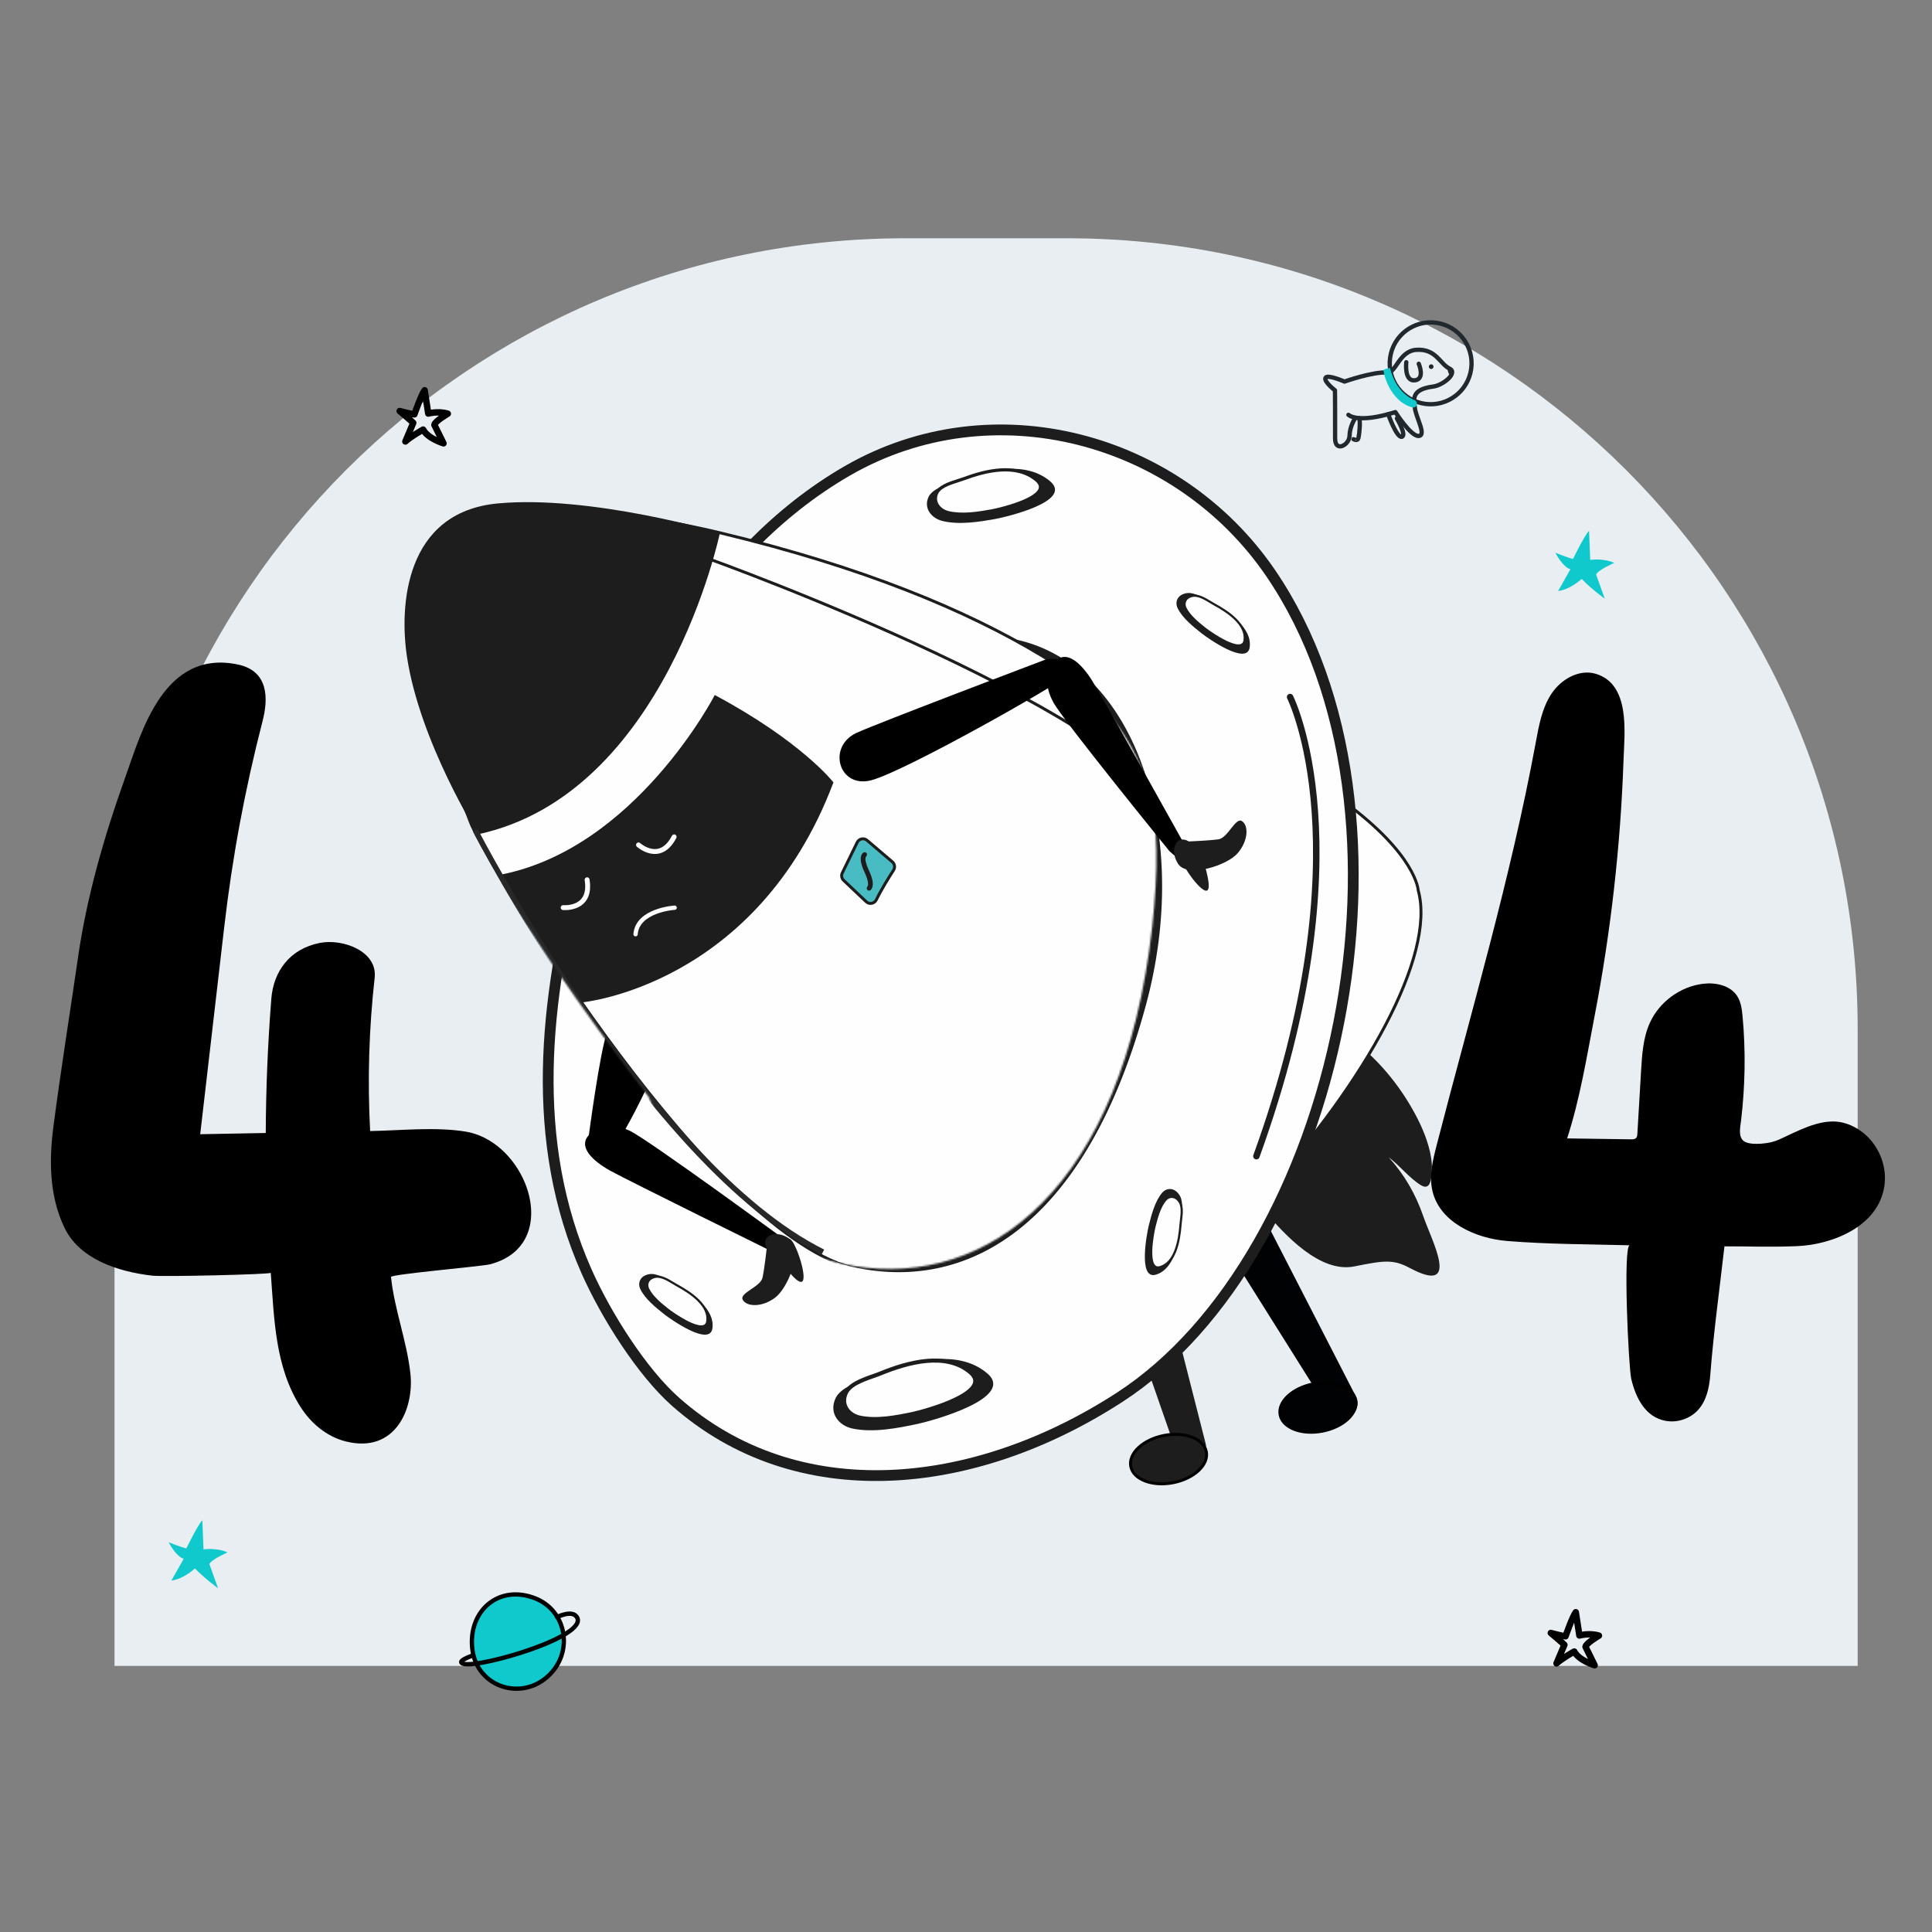 <svg xmlns="http://www.w3.org/2000/svg" viewBox="0 0 512 512" width="512" height="512" preserveAspectRatio="xMidYMid meet" style="width: 100%; height: 100%; transform: translate3d(0px, 0px, 0px); content-visibility: visible;"><rect x="0" y="0" width="512" height="512" fill="#808080" stroke="none"/><defs><clipPath id="__lottie_element_19"><rect width="512" height="512" x="0" y="0"></rect></clipPath><clipPath id="__lottie_element_21"><path d="M0,0 L1080,0 L1080,1080 L0,1080z"></path></clipPath><mask id="__lottie_element_44" mask-type="alpha"><g transform="matrix(0.993,0.121,-0.121,0.993,172.257,205.652)" opacity="1" style="display: block;"><g opacity="1" transform="matrix(1,0,0,1,220.584,217.754)"><path fill="rgb(255,254,255)" fill-opacity="1" d=" M93.061,-165.292 C93.061,-165.292 185.899,-124.865 219.705,-101.787 C275.748,-63.821 284.421,-27.769 285.519,35.219 C286.934,182.837 218.511,246.746 143.027,243.636 C57.191,240.108 17.546,163.615 17.546,163.615 C17.546,163.615 -185.334,-37.693 -167.956,-121.878 C-150.578,-206.063 -120.718,-216.206 -117.808,-216.855 C-114.898,-217.504 93.061,-165.292 93.061,-165.292z"></path></g></g></mask><mask id="__lottie_element_102" mask-type="alpha"><g transform="matrix(1,0,0,1,196.585,303.283)" opacity="1" style="display: none;"><g opacity="1" transform="matrix(1,0,0,1,220.584,217.754)"><path fill="rgb(255,254,255)" fill-opacity="1" d=" M93.062,-165.292 C93.062,-165.292 100.663,-163.879 112.065,-159.262 C144.869,-145.977 209.126,-106.167 214.252,2.826 C220.335,132.154 171.998,217.505 86.57,213.093 C0.775,208.662 17.546,163.615 17.546,163.615 C17.546,163.615 -185.334,-37.693 -167.956,-121.878 C-150.578,-206.063 -120.718,-216.206 -117.808,-216.855 C-114.898,-217.504 93.062,-165.292 93.062,-165.292z"></path></g></g></mask></defs><g clip-path="url(#__lottie_element_19)"><g clip-path="url(#__lottie_element_21)" transform="matrix(0.474,0,0,0.474,0.002,0.002)" opacity="1" style="display: block;"><g transform="matrix(1,0,0,1,63.77,132.958)" opacity="1" style="display: block;"><g opacity="1" transform="matrix(1,0,0,1,487.544,399.344)"><path fill="rgb(232,238,242)" fill-opacity="1" d=" M487.294,399.094 C487.294,399.094 -487.294,399.094 -487.294,399.094 C-487.294,399.094 -487.294,43.062 -487.294,43.062 C-487.294,-201.134 -289.334,-399.093 -45.138,-399.093 C-45.138,-399.093 45.138,-399.093 45.138,-399.093 C289.334,-399.093 487.294,-201.134 487.294,43.062 C487.294,43.062 487.294,399.094 487.294,399.094z"></path></g></g><g transform="matrix(0.991,0.137,-0.137,0.991,230.935,271.969)" opacity="1" style="display: block;"><g opacity="1" transform="matrix(1,0,0,1,533.794,283.011)"><path fill="rgb(29,29,29)" fill-opacity="1" d=" M-34.483,8.771 C-29.765,25.527 -19.602,41.377 -7.735,52.19 C6.444,65.11 28.714,83.107 47.007,76.723 C63.21,71.068 67.948,69.74 77.832,73.377 C108.549,84.678 87.952,56.771 81.299,43.663 C75.382,32.002 67.677,22.069 57.643,13.692 C64.442,17.447 70.423,23.431 77.465,26.612 C83.691,29.425 82.88,21.59 82.492,17.358 C82.08,12.871 80.625,8.509 78.822,4.405 C75.362,-3.473 70.413,-10.698 65.044,-17.389 C52.838,-32.599 36.432,-46.013 18.294,-53.459 C-5.694,-63.308 -29.593,-48.583 -35.68,-24.22 C-38.331,-13.61 -37.579,-2.225 -34.483,8.771z"></path></g><g opacity="1" transform="matrix(1,0,0,1,305.158,225.397)"><path fill="rgb(255,254,255)" fill-opacity="1" d=" M282.173,-78.782 C282.173,-78.782 267.976,-156.138 -57.531,-193.406 C-301.048,-221.287 -183.702,-31.15 -176.427,-16.073 C-169.153,-0.996 -14.035,195.082 72.514,211.619 C159.064,228.156 312.497,-8.927 282.173,-78.782z"></path><path stroke-linecap="round" stroke-linejoin="round" fill-opacity="0" stroke="rgb(29,29,29)" stroke-opacity="1" stroke-width="1.644" d=" M282.173,-78.782 C282.173,-78.782 267.976,-156.138 -57.531,-193.406 C-301.048,-221.287 -183.702,-31.15 -176.427,-16.073 C-169.153,-0.996 -14.035,195.082 72.514,211.619 C159.064,228.156 312.497,-8.927 282.173,-78.782z"></path></g></g><g transform="matrix(0.991,0.137,-0.137,0.991,610.461,654.546)" opacity="1" style="display: block;"><g opacity="1" transform="matrix(1,0,0,1,42.917,77.557)"><path fill="rgb(29,29,29)" fill-opacity="1" d=" M36.711,75.319 C36.711,75.319 36.711,75.319 36.711,75.319 C40.935,73.231 42.667,68.114 40.579,63.89 C40.579,63.89 -12.807,-67.148 -12.807,-67.148 C-16.368,-74.353 -25.095,-77.307 -32.299,-73.746 C-39.854,-70.012 -42.667,-60.662 -38.427,-53.379 C-38.427,-53.379 25.558,71.963 25.558,71.963 C27.815,75.84 32.689,77.307 36.711,75.319z"></path></g><g opacity="1" transform="matrix(1,0,0,1,64.51,153.76)"><path fill="rgb(29,29,29)" fill-opacity="1" d=" M-20.365,6.962 C-17.962,13.992 -6.896,16.573 4.351,12.729 C15.598,8.884 22.768,0.068 20.365,-6.961 C17.962,-13.991 6.896,-16.573 -4.351,-12.728 C-15.598,-8.883 -22.768,-0.068 -20.365,6.962z"></path><path stroke-linecap="round" stroke-linejoin="round" fill-opacity="0" stroke="rgb(0,0,0)" stroke-opacity="1" stroke-width="1.644" d=" M-20.365,6.962 C-17.962,13.992 -6.896,16.573 4.351,12.729 C15.598,8.884 22.768,0.068 20.365,-6.961 C17.962,-13.991 6.896,-16.573 -4.351,-12.728 C-15.598,-8.883 -22.768,-0.068 -20.365,6.962z"></path></g></g><g transform="matrix(0.991,0.137,-0.137,0.991,666.822,644.052)" opacity="1" style="display: block;"><g opacity="1" transform="matrix(1,0,0,1,55.968,68.731)"><path fill="rgb(0,2,3)" fill-opacity="1" d=" M51.18,65.79 C51.18,65.79 51.18,65.79 51.18,65.79 C54.951,62.965 55.718,57.617 52.892,53.846 C52.892,53.846 -27.549,-60.741 -27.549,-60.741 C-32.367,-67.173 -41.487,-68.481 -47.919,-63.663 C-54.663,-58.61 -55.718,-48.902 -50.217,-42.518 C-50.217,-42.518 39.601,64.532 39.601,64.532 C42.53,67.931 47.59,68.48 51.18,65.79z"></path></g><g opacity="1" transform="matrix(1,0,0,1,88.89,131.888)"><path fill="rgb(0,2,3)" fill-opacity="1" d=" M-20.365,6.962 C-17.962,13.992 -6.896,16.573 4.351,12.729 C15.598,8.884 22.768,0.068 20.365,-6.961 C17.962,-13.991 6.896,-16.573 -4.351,-12.728 C-15.598,-8.883 -22.768,-0.068 -20.365,6.962z"></path><path stroke-linecap="round" stroke-linejoin="round" fill-opacity="0" stroke="rgb(0,0,0)" stroke-opacity="1" stroke-width="1.644" d=" M-20.365,6.962 C-17.962,13.992 -6.896,16.573 4.351,12.729 C15.598,8.884 22.768,0.068 20.365,-6.961 C17.962,-13.991 6.896,-16.573 -4.351,-12.728 C-15.598,-8.883 -22.768,-0.068 -20.365,6.962z"></path></g></g><g transform="matrix(0.991,0.137,-0.137,0.991,342.727,171.952)" opacity="1" style="display: block;"><g opacity="1" transform="matrix(1,0,0,1,110.757,368.836)"><path stroke-linecap="round" stroke-linejoin="round" fill-opacity="0" stroke="rgb(255,254,255)" stroke-opacity="1" stroke-width="2.742" d=" M-8.107,8.328 C-8.107,8.328 8.107,8.386 3.82,-8.386"></path></g><g opacity="1" transform="matrix(1,0,0,1,254.452,333.038)"><path fill="rgb(255,254,255)" fill-opacity="1" d=" M-136.132,267.887 C-156.775,254.156 -180.917,225.757 -195.216,202.745 C-237.37,134.902 -239.397,55.478 -230.068,-22.28 C-219.661,-109.031 -183.11,-205.592 -112.128,-260.67 C-38.267,-317.983 68.172,-304.631 130.051,-236.237 C239.397,-115.374 219.587,136.393 109.29,231.558 C35.359,295.346 -60.818,317.983 -136.132,267.887z"></path><path stroke-linecap="butt" stroke-linejoin="miter" fill-opacity="0" stroke-miterlimit="10" stroke="rgb(29,29,29)" stroke-opacity="1" stroke-width="6.022" d=" M-136.132,267.887 C-156.775,254.156 -180.917,225.757 -195.216,202.745 C-237.37,134.902 -239.397,55.478 -230.068,-22.28 C-219.661,-109.031 -183.11,-205.592 -112.128,-260.67 C-38.267,-317.983 68.172,-304.631 130.051,-236.237 C239.397,-115.374 219.587,136.393 109.29,231.558 C35.359,295.346 -60.818,317.983 -136.132,267.887z"></path></g><g opacity="1" transform="matrix(1,0,0,1,231.192,331.326)"><path fill="rgb(29,29,29)" fill-opacity="1" d=" M117.164,14.33 C101.112,138.662 42.555,185.812 -22.729,181.623 C-87.354,177.477 -129.859,84.552 -118.049,-13.888 C-106.24,-112.328 -44.012,-185.813 20.941,-178.021 C85.893,-170.229 129.859,-84 117.164,14.33z"></path></g><g opacity="1" transform="matrix(1,0,0,1,228.701,73.572)"><path fill="rgb(29,29,29)" fill-opacity="1" d=" M-38.277,4.725 C-34.924,0.259 -26.904,-2.647 -22.591,-4.972 C-8.493,-12.57 11.175,-20.301 26.31,-11.04 C41.558,-1.705 4.53,12.424 -0.761,14.159 C-9.667,17.079 -20.34,20.301 -29.845,19.385 C-36.198,18.773 -41.557,13.826 -39.544,7.153 C-39.286,6.295 -38.849,5.487 -38.277,4.725z"></path></g><g opacity="1" transform="matrix(1,0,0,1,225.84,71.987)"><path fill="rgb(255,254,255)" fill-opacity="1" d=" M-31.396,3.876 C-28.646,0.213 -22.068,-2.171 -18.531,-4.077 C-6.968,-10.31 9.165,-16.651 21.579,-9.055 C34.086,-1.398 3.715,10.191 -0.625,11.614 C-7.931,14.009 -16.684,16.651 -24.481,15.901 C-29.692,15.399 -34.087,11.341 -32.436,5.867 C-32.224,5.164 -31.865,4.501 -31.396,3.876z"></path><path stroke-linecap="round" stroke-linejoin="round" fill-opacity="0" stroke="rgb(29,29,29)" stroke-opacity="1" stroke-width="1.791" d=" M-31.396,3.876 C-28.646,0.213 -22.068,-2.171 -18.531,-4.077 C-6.968,-10.31 9.165,-16.651 21.579,-9.055 C34.086,-1.398 3.715,10.191 -0.625,11.614 C-7.931,14.009 -16.684,16.651 -24.481,15.901 C-29.692,15.399 -34.087,11.341 -32.436,5.867 C-32.224,5.164 -31.865,4.501 -31.396,3.876z"></path></g><g opacity="1" transform="matrix(1,0,0,1,355.971,131.948)"><path fill="rgb(29,29,29)" fill-opacity="1" d=" M-14.203,-18.083 C-9.904,-18.08 -4.726,-15.264 -1.44,-14.025 C9.297,-9.974 22.395,-3.285 22.487,7.358 C22.578,18.083 -1.799,5.338 -5.096,3.414 C-10.646,0.175 -17.114,-3.806 -20.389,-8.72 C-22.579,-12.004 -21.516,-16.375 -16.315,-17.817 C-15.646,-18.002 -14.937,-18.083 -14.203,-18.083z"></path></g><g opacity="1" transform="matrix(1,0,0,1,356.655,129.755)"><path fill="rgb(255,254,255)" fill-opacity="1" d=" M-11.65,-14.832 C-8.124,-14.83 -3.876,-12.52 -1.181,-11.503 C7.626,-8.181 18.368,-2.695 18.444,6.035 C18.519,14.832 -1.477,4.378 -4.181,2.8 C-8.733,0.144 -14.038,-3.122 -16.724,-7.152 C-18.52,-9.846 -17.649,-13.431 -13.382,-14.614 C-12.834,-14.766 -12.252,-14.832 -11.65,-14.832z"></path><path stroke-linecap="round" stroke-linejoin="round" fill-opacity="0" stroke="rgb(29,29,29)" stroke-opacity="1" stroke-width="1.22" d=" M-11.65,-14.832 C-8.124,-14.83 -3.876,-12.52 -1.181,-11.503 C7.626,-8.181 18.368,-2.695 18.444,6.035 C18.519,14.832 -1.477,4.378 -4.181,2.8 C-8.733,0.144 -14.038,-3.122 -16.724,-7.152 C-18.52,-9.846 -17.649,-13.431 -13.382,-14.614 C-12.834,-14.766 -12.252,-14.832 -11.65,-14.832z"></path></g><g opacity="1" transform="matrix(1,0,0,1,110.66,550.052)"><path fill="rgb(29,29,29)" fill-opacity="1" d=" M-14.203,-18.083 C-9.904,-18.08 -4.726,-15.264 -1.44,-14.025 C9.297,-9.974 22.394,-3.285 22.487,7.358 C22.578,18.083 -1.799,5.338 -5.096,3.414 C-10.646,0.175 -17.114,-3.806 -20.389,-8.72 C-22.579,-12.004 -21.516,-16.375 -16.315,-17.817 C-15.646,-18.002 -14.937,-18.083 -14.203,-18.083z"></path></g><g opacity="1" transform="matrix(1,0,0,1,111.344,547.859)"><path fill="rgb(255,254,255)" fill-opacity="1" d=" M-11.65,-14.832 C-8.124,-14.83 -3.876,-12.52 -1.181,-11.503 C7.626,-8.181 18.369,-2.695 18.445,6.035 C18.519,14.832 -1.476,4.378 -4.18,2.8 C-8.732,0.144 -14.037,-3.122 -16.723,-7.152 C-18.519,-9.846 -17.648,-13.431 -13.381,-14.614 C-12.833,-14.766 -12.252,-14.832 -11.65,-14.832z"></path><path stroke-linecap="round" stroke-linejoin="round" fill-opacity="0" stroke="rgb(29,29,29)" stroke-opacity="1" stroke-width="1.22" d=" M-11.65,-14.832 C-8.124,-14.83 -3.876,-12.52 -1.181,-11.503 C7.626,-8.181 18.369,-2.695 18.445,6.035 C18.519,14.832 -1.476,4.378 -4.18,2.8 C-8.732,0.144 -14.037,-3.122 -16.723,-7.152 C-18.519,-9.846 -17.648,-13.431 -13.381,-14.614 C-12.833,-14.766 -12.252,-14.832 -11.65,-14.832z"></path></g><g opacity="1" transform="matrix(1,0,0,1,374.889,471.124)"><path fill="rgb(29,29,29)" fill-opacity="1" d=" M7.85,-21.199 C9.609,-17.276 9.16,-11.398 9.376,-7.893 C10.078,3.562 9.341,18.25 -0.331,22.694 C-10.078,27.169 -8.435,-0.29 -8.03,-4.086 C-7.349,-10.475 -6.366,-18.006 -3.225,-23.007 C-1.126,-26.349 3.297,-27.169 6.743,-23.014 C7.185,-22.48 7.55,-21.869 7.85,-21.199z"></path></g><g opacity="1" transform="matrix(1,0,0,1,376.661,470.7)"><path fill="rgb(255,254,255)" fill-opacity="1" d=" M6.439,-17.388 C7.882,-14.17 7.514,-9.349 7.69,-6.474 C8.267,2.921 7.662,14.97 -0.271,18.615 C-8.266,22.286 -6.918,-0.237 -6.587,-3.35 C-6.028,-8.591 -5.222,-14.768 -2.646,-18.87 C-0.924,-21.612 2.705,-22.286 5.531,-18.878 C5.894,-18.44 6.193,-17.937 6.439,-17.388z"></path><path stroke-linecap="round" stroke-linejoin="round" fill-opacity="0" stroke="rgb(29,29,29)" stroke-opacity="1" stroke-width="1.22" d=" M6.439,-17.388 C7.882,-14.17 7.514,-9.349 7.69,-6.474 C8.267,2.921 7.662,14.97 -0.271,18.615 C-8.266,22.286 -6.918,-0.237 -6.587,-3.35 C-6.028,-8.591 -5.222,-14.768 -2.646,-18.87 C-0.924,-21.612 2.705,-22.286 5.531,-18.878 C5.894,-18.44 6.193,-17.937 6.439,-17.388z"></path></g><g opacity="1" transform="matrix(1,0,0,1,431.874,292.174)"><path fill="rgb(255,254,255)" fill-opacity="1" d=" M-27.245,-128.374 C-27.245,-128.374 27.246,-49.765 -10.758,128.374"></path><path stroke-linecap="round" stroke-linejoin="round" fill-opacity="0" stroke="rgb(29,29,29)" stroke-opacity="1" stroke-width="3.613" d=" M-27.245,-128.374 C-27.245,-128.374 27.246,-49.765 -10.758,128.374"></path></g><g opacity="1" transform="matrix(1,0,0,1,255.531,576.45)"><path fill="rgb(29,29,29)" fill-opacity="1" d=" M-47.22,7.146 C-42.94,1.284 -32.947,-2.713 -27.549,-5.845 C-9.905,-16.082 14.622,-26.664 33.019,-15.199 C51.554,-3.642 5.393,15.733 -1.194,18.135 C-12.282,22.179 -25.56,26.664 -37.267,25.782 C-45.093,25.192 -51.554,18.981 -48.861,10.315 C-48.514,9.201 -47.95,8.146 -47.22,7.146z"></path></g><g opacity="1" transform="matrix(1,0,0,1,252.081,574.472)"><path fill="rgb(255,254,255)" fill-opacity="1" d=" M-38.731,5.862 C-35.221,1.054 -27.024,-2.225 -22.596,-4.794 C-8.124,-13.191 11.993,-21.87 27.083,-12.467 C42.286,-2.987 4.424,12.904 -0.979,14.875 C-10.074,18.192 -20.965,21.871 -30.568,21.148 C-36.987,20.664 -42.286,15.569 -40.077,8.462 C-39.793,7.548 -39.33,6.683 -38.731,5.862z"></path><path stroke-linecap="round" stroke-linejoin="round" fill-opacity="0" stroke="rgb(29,29,29)" stroke-opacity="1" stroke-width="2.259" d=" M-38.731,5.862 C-35.221,1.054 -27.024,-2.225 -22.596,-4.794 C-8.124,-13.191 11.993,-21.87 27.083,-12.467 C42.286,-2.987 4.424,12.904 -0.979,14.875 C-10.074,18.192 -20.965,21.871 -30.568,21.148 C-36.987,20.664 -42.286,15.569 -40.077,8.462 C-39.793,7.548 -39.33,6.683 -38.731,5.862z"></path></g></g><g transform="matrix(0.862,-0.507,0.507,0.862,276.406,565.248)" opacity="1" style="display: block;"><g opacity="1" transform="matrix(1,0,0,1,62.369,50.959)"><path fill="rgb(0,0,0)" fill-opacity="1" d=" M-53.644,37.707 C-53.644,37.707 -23.383,-1.204 -14.031,-8.833 C-14.133,-9.184 9.504,12.979 9.305,13.215 C-4.101,27.34 -45.39,51.209 -48.394,51.101 C-51.398,50.993 -62.119,48.994 -53.644,37.707z"></path></g></g><g mask="url(#__lottie_element_44)" style="display: block;"><g transform="matrix(0.993,0.121,-0.121,0.993,160.485,236.144)" opacity="1"><g opacity="1" transform="matrix(1,0,0,1,590.423,274.379)"><path fill="rgb(29,29,29)" fill-opacity="1" d="M0 0"></path></g><g opacity="1" transform="matrix(1,0,0,1,305.158,225.397)"><path fill="rgb(255,254,255)" fill-opacity="1" d=" M259.038,2.799 C259.038,2.799 267.976,-156.137 -57.531,-193.406 C-301.048,-221.287 -183.702,-31.15 -176.427,-16.073 C-169.153,-0.996 -25.145,186.536 61.065,204.75 C196.772,233.513 256.317,119.327 259.038,2.799z"></path><path stroke-linecap="round" stroke-linejoin="round" fill-opacity="0" stroke="rgb(29,29,29)" stroke-opacity="1" stroke-width="1.644" d=" M259.038,2.799 C259.038,2.799 267.976,-156.137 -57.531,-193.406 C-301.048,-221.287 -183.702,-31.15 -176.427,-16.073 C-169.153,-0.996 -25.145,186.536 61.065,204.75 C196.772,233.513 256.317,119.327 259.038,2.799z"></path></g><g opacity="1" transform="matrix(1,0,0,1,159.437,117.644)"><path fill="rgb(29,29,29)" fill-opacity="1" d=" M-25.691,97.99 C75.784,62.959 88.189,-85.653 88.189,-85.653 C88.189,-85.653 13.989,-97.99 -36.947,-86.945 C-88.189,-75.833 -84.662,-23.194 -77.114,4.107 C-64.281,50.522 -25.691,97.99 -25.691,97.99z"></path></g><g opacity="1" transform="matrix(1,0,0,1,389.22,103.077)"><path fill="rgb(255,254,255)" fill-opacity="1" d=" M-145.779,-55.831 C-145.779,-55.831 111.336,2.712 133.864,62.247"></path><path stroke-linecap="round" stroke-linejoin="round" fill-opacity="0" stroke="rgb(29,29,29)" stroke-opacity="1" stroke-width="1.644" d=" M-145.779,-55.831 C-145.779,-55.831 111.336,2.712 133.864,62.247"></path></g><g opacity="1" transform="matrix(1,0,0,1,247.004,226.289)"><path fill="rgb(29,29,29)" fill-opacity="1" d=" M8.725,-103.944 C8.725,-103.944 -24.862,-13.155 -98.349,10.338 C-98.349,10.338 -68.724,51.022 -44.018,75.53 C-44.018,75.53 51.645,54.728 80.476,-63.501 C80.476,-63.501 60.113,-84.02 8.725,-103.944z"></path></g><g opacity="1" transform="matrix(1,0,0,1,207.834,257.535)"><path stroke-linecap="round" stroke-linejoin="round" fill-opacity="0" stroke="rgb(255,254,255)" stroke-opacity="1" stroke-width="2.742" d=" M-21.848,-6.995 C-21.848,-6.995 -5.645,-7.441 -10.449,-24.068"></path></g><g opacity="1" transform="matrix(1,0,0,1,244.331,223.89)"><path stroke-linecap="round" stroke-linejoin="round" fill-opacity="0" stroke="rgb(255,254,255)" stroke-opacity="1" stroke-width="2.742" d=" M-1.557,-20.101 C-7.575,-3.98 -20.776,-13.226 -20.776,-13.226"></path></g><g opacity="1" transform="matrix(1,0,0,1,243.63,262.332)"><path fill="rgb(29,29,29)" fill-opacity="1" d=" M4.212,-19.28 C4.212,-19.28 -16.244,-15.513 -15.674,-1.93"></path><path stroke-linecap="round" stroke-linejoin="round" fill-opacity="0" stroke="rgb(255,254,255)" stroke-opacity="1" stroke-width="2.409" d=" M4.212,-19.28 C4.212,-19.28 -16.244,-15.513 -15.674,-1.93"></path></g><g opacity="1" transform="matrix(1,0,0,1,462.041,393.358)"><path fill="rgb(29,29,29)" fill-opacity="1" d="M0 0"></path></g><g opacity="1" transform="matrix(1,0,0,1,482.529,460.63)"><path fill="rgb(29,29,29)" fill-opacity="1" d="M0 0"></path><path stroke-linecap="round" stroke-linejoin="round" fill-opacity="0" stroke="rgb(29,29,29)" stroke-opacity="1" stroke-width="1.644" d="M0 0"></path></g><g opacity="1" transform="matrix(1,0,0,1,352.767,209.795)"><path fill="rgb(73,187,194)" fill-opacity="1" d=" M-2.723,-17.125 C-2.723,-17.125 12.744,-6.893 12.744,-6.893 C14.234,-5.908 14.769,-3.973 13.988,-2.367 C12.053,1.614 8.536,9.12 6.439,15.225 C5.65,17.519 2.885,18.411 0.934,16.97 C0.934,16.97 -13.009,6.665 -13.009,6.665 C-14.262,5.739 -14.77,4.106 -14.261,2.633 C-14.261,2.633 -8.063,-15.314 -8.063,-15.314 C-7.303,-17.517 -4.667,-18.411 -2.723,-17.125z"></path><path stroke-linecap="round" stroke-linejoin="round" fill-opacity="0" stroke="rgb(29,29,29)" stroke-opacity="1" stroke-width="1.644" d=" M-2.723,-17.125 C-2.723,-17.125 12.744,-6.893 12.744,-6.893 C14.234,-5.908 14.769,-3.973 13.988,-2.367 C12.053,1.614 8.536,9.12 6.439,15.225 C5.65,17.519 2.885,18.411 0.934,16.97 C0.934,16.97 -13.009,6.665 -13.009,6.665 C-14.262,5.739 -14.77,4.106 -14.261,2.633 C-14.261,2.633 -8.063,-15.314 -8.063,-15.314 C-7.303,-17.517 -4.667,-18.411 -2.723,-17.125z"></path></g><g opacity="1" transform="matrix(1,0,0,1,351.965,209.933)"><path fill="rgb(29,29,29)" fill-opacity="1" d=" M-3.342,-10.041 C-2.882,-10.61 -2.048,-10.698 -1.477,-10.239 C-0.907,-9.779 -0.817,-8.944 -1.277,-8.375 C-2.091,-7.367 -1.345,-4.698 1.101,-0.762 C4.223,4.262 5.078,7.731 3.541,9.948 C3.125,10.549 2.299,10.698 1.696,10.281 C1.094,9.864 0.943,9.038 1.36,8.437 C2.119,7.342 1.316,4.605 -1.152,0.633 C-4.295,-4.424 -5.078,-7.891 -3.342,-10.041z"></path></g><g opacity="1" transform="matrix(1,0,0,1,502.956,373.761)"><path fill="rgb(29,29,29)" fill-opacity="1" d="M0 0"></path></g><g opacity="1" transform="matrix(1,0,0,1,535.877,436.919)"><path fill="rgb(29,29,29)" fill-opacity="1" d="M0 0"></path><path stroke-linecap="round" stroke-linejoin="round" fill-opacity="0" stroke="rgb(0,0,0)" stroke-opacity="1" stroke-width="1.644" d="M0 0"></path></g><g opacity="1" transform="matrix(1,0,0,1,0,0)"><path stroke-linecap="butt" stroke-linejoin="miter" fill-opacity="0" stroke-miterlimit="4" stroke="rgb(40,40,40)" stroke-opacity="1" stroke-width="3" d=" M132.154,213.773 C132.154,213.773 250.404,387.523 353.404,424.023"></path></g></g></g><g transform="matrix(0.977,0.215,-0.215,0.977,327.193,623.799)" opacity="1" style="display: block;"><g opacity="1" transform="matrix(1,0,0,1,69.797,26.8)"><path fill="rgb(0,0,0)" fill-opacity="1" d=" M53.728,16.738 C53.728,16.738 -31.916,-21.073 -43.388,-23.863 C-54.43,-26.55 -62.05,-23.204 -65.798,-16.112 C-69.547,-9.02 -60.806,-3.177 -49.699,0.146 C-38.591,3.469 53.173,26.016 53.173,26.016 C53.173,26.016 69.547,26.55 53.728,16.738z"></path></g><g opacity="1" transform="matrix(1,0,0,1,118.636,61.868)"><path fill="rgb(29,29,29)" fill-opacity="1" d=" M-3.661,-11.379 C-3.661,-11.379 -2.469,-0.249 -2.412,5.155 C-2.354,10.558 -13.487,16.421 -10.527,19.712 C-7.568,23.002 0.776,21.656 6.847,14.639 C9.784,11.245 12.122,4.138 12.782,-2.734 C13.487,-10.074 12.278,-17.145 7.84,-19.14 C-0.751,-23.002 -8.825,-17.629 -3.661,-11.379z"></path></g><g opacity="1" transform="matrix(1,0,0,1,131.262,54.981)"><path fill="rgb(29,29,29)" fill-opacity="1" d=" M-4.65,3.154 C-3.829,3.579 6.844,13.307 7.417,8.523 C7.99,3.739 -2.491,-13.306 -5.241,-12.19 C-7.99,-11.073 -4.65,3.154 -4.65,3.154z"></path></g></g><g transform="matrix(0.768,0.64,-0.64,0.768,543.375,319.845)" opacity="1" style="display: block;"><g opacity="1" transform="matrix(1,0,0,1,38.96,70.493)"><path fill="rgb(0,0,0)" fill-opacity="1" d=" M24.032,-59.332 C24.032,-59.332 -25.885,29.078 -31.009,40.006 C-38.709,56.429 -18.577,70.242 -7.658,54.966 C3.667,39.123 38.71,-54.034 37.892,-56.926 C37.075,-59.819 32.985,-70.243 24.032,-59.332z"></path></g></g><g transform="matrix(0.999,-0.054,0.054,0.999,582.267,364.232)" opacity="1" style="display: block;"><g opacity="1" transform="matrix(1,0,0,1,39.296,64.47)"><path fill="rgb(0,0,0)" fill-opacity="1" d=" M26.114,50.83 C26.114,50.83 -28.936,-24.892 -34.088,-35.516 C-39.046,-45.741 -37.385,-53.895 -31.245,-59.058 C-25.105,-64.22 -17.548,-56.911 -11.954,-46.756 C-6.359,-36.601 35.066,48.329 35.066,48.329 C35.066,48.329 39.046,64.22 26.114,50.83z"></path></g><g opacity="1" transform="matrix(1,0,0,1,87.783,112.751)"><path fill="rgb(29,29,29)" fill-opacity="1" d=" M-11.284,-2.304 C-11.284,-2.304 -0.092,-2.144 5.293,-2.586 C10.679,-3.028 15.49,-14.651 19.04,-12.008 C22.59,-9.365 22.019,-0.933 15.592,5.76 C12.485,8.997 5.624,11.98 -1.159,13.271 C-8.402,14.651 -15.555,14.101 -17.95,9.867 C-22.589,1.668 -17.984,-6.869 -11.284,-2.304z"></path></g><g opacity="1" transform="matrix(1,0,0,1,78.963,127.788)"><path fill="rgb(29,29,29)" fill-opacity="1" d=" M5.977,-2.655 C5.97,-1.731 9.59,12.249 5.092,10.522 C0.594,8.796 -9.59,-8.428 -7.319,-10.338 C-5.048,-12.249 5.977,-2.655 5.977,-2.655z"></path></g></g><g transform="matrix(0.991,0.137,-0.137,0.991,645.105,780.921)" opacity="1" style="display: block;"><g opacity="1" transform="matrix(1,0,0,1,10.225,92.914)"><path fill="rgb(255,254,255)" fill-opacity="1" d="M0 0"></path><path stroke-linecap="round" stroke-linejoin="round" fill-opacity="0" stroke="rgb(29,29,29)" stroke-opacity="1" stroke-width="1.49" d="M0 0"></path></g><g opacity="1" transform="matrix(1,0,0,1,29.642,103.049)"><path fill="rgb(255,254,255)" fill-opacity="1" d="M0 0"></path><path stroke-linecap="round" stroke-linejoin="round" fill-opacity="0" stroke="rgb(29,29,29)" stroke-opacity="1" stroke-width="1.49" d="M0 0"></path></g><g opacity="1" transform="matrix(1,0,0,1,47.439,63.497)"><path fill="rgb(255,254,255)" fill-opacity="1" d="M0 0"></path><path stroke-linecap="round" stroke-linejoin="round" fill-opacity="0" stroke="rgb(29,29,29)" stroke-opacity="1" stroke-width="1.49" d="M0 0"></path></g><g opacity="1" transform="matrix(1,0,0,1,111.229,56.33)"><path fill="rgb(255,254,255)" fill-opacity="1" d="M0 0"></path><path stroke-linecap="round" stroke-linejoin="round" fill-opacity="0" stroke="rgb(29,29,29)" stroke-opacity="1" stroke-width="1.49" d="M0 0"></path></g><g opacity="1" transform="matrix(1,0,0,1,132.828,59.963)"><path fill="rgb(255,254,255)" fill-opacity="1" d="M0 0"></path><path stroke-linecap="round" stroke-linejoin="round" fill-opacity="0" stroke="rgb(29,29,29)" stroke-opacity="1" stroke-width="1.49" d="M0 0"></path></g><g opacity="1" transform="matrix(1,0,0,1,137.52,16.847)"><path fill="rgb(255,254,255)" fill-opacity="1" d="M0 0"></path><path stroke-linecap="round" stroke-linejoin="round" fill-opacity="0" stroke="rgb(29,29,29)" stroke-opacity="1" stroke-width="1.49" d="M0 0"></path></g></g><g transform="matrix(1,0,0,1,195.837,337.315)" opacity="1" style="display: none;"><g opacity="1" transform="matrix(1,0,0,1,533.794,283.011)"><path fill="rgb(29,29,29)" fill-opacity="1" d=" M-69.592,-1.914 C-64.874,14.842 -54.711,30.692 -42.844,41.505 C-28.665,54.425 -6.395,72.422 11.898,66.038 C28.101,60.383 32.839,59.055 42.723,62.692 C73.44,73.993 52.843,46.086 46.19,32.978 C40.273,21.317 32.568,11.384 22.534,3.007 C29.333,6.762 35.314,12.746 42.356,15.927 C48.582,18.74 47.771,10.905 47.383,6.673 C46.971,2.186 45.516,-2.176 43.713,-6.28 C40.253,-14.158 35.304,-21.384 29.935,-28.075 C17.729,-43.285 1.323,-56.698 -16.815,-64.144 C-40.803,-73.993 -64.702,-59.269 -70.789,-34.906 C-73.44,-24.296 -72.688,-12.91 -69.592,-1.914z"></path></g><g opacity="1" transform="matrix(1,0,0,1,305.158,225.397)"><path fill="rgb(255,254,255)" fill-opacity="1" d=" M270.724,-85.651 C270.724,-85.651 267.976,-156.138 -57.531,-193.406 C-301.048,-221.287 -183.702,-31.15 -176.427,-16.073 C-169.153,-0.996 -25.484,188.213 61.065,204.75 C147.615,221.287 301.048,-15.796 270.724,-85.651z"></path><path stroke-linecap="round" stroke-linejoin="round" fill-opacity="0" stroke="rgb(29,29,29)" stroke-opacity="1" stroke-width="1.644" d=" M270.724,-85.651 C270.724,-85.651 267.976,-156.138 -57.531,-193.406 C-301.048,-221.287 -183.702,-31.15 -176.427,-16.073 C-169.153,-0.996 -25.484,188.213 61.065,204.75 C147.615,221.287 301.048,-15.796 270.724,-85.651z"></path></g></g><g transform="matrix(1,0,0,1,614.961,653.116)" opacity="1" style="display: none;"><g opacity="1" transform="matrix(1,0,0,1,42.917,77.557)"><path fill="rgb(29,29,29)" fill-opacity="1" d=" M36.711,75.319 C36.711,75.319 36.711,75.319 36.711,75.319 C40.935,73.231 42.667,68.114 40.579,63.89 C40.579,63.89 -12.807,-67.148 -12.807,-67.148 C-16.368,-74.353 -25.095,-77.307 -32.299,-73.746 C-39.854,-70.012 -42.667,-60.662 -38.427,-53.379 C-38.427,-53.379 25.558,71.963 25.558,71.963 C27.815,75.84 32.689,77.307 36.711,75.319z"></path></g><g opacity="1" transform="matrix(1,0,0,1,64.51,153.76)"><path fill="rgb(29,29,29)" fill-opacity="1" d=" M-20.365,6.962 C-17.962,13.992 -6.896,16.573 4.351,12.729 C15.598,8.884 22.768,0.068 20.365,-6.961 C17.962,-13.991 6.896,-16.573 -4.351,-12.728 C-15.598,-8.883 -22.768,-0.068 -20.365,6.962z"></path><path stroke-linecap="round" stroke-linejoin="round" fill-opacity="0" stroke="rgb(0,0,0)" stroke-opacity="1" stroke-width="1.644" d=" M-20.365,6.962 C-17.962,13.992 -6.896,16.573 4.351,12.729 C15.598,8.884 22.768,0.068 20.365,-6.961 C17.962,-13.991 6.896,-16.573 -4.351,-12.728 C-15.598,-8.883 -22.768,-0.068 -20.365,6.962z"></path></g></g><g transform="matrix(1,0,0,1,671.024,640.734)" opacity="1" style="display: none;"><g opacity="1" transform="matrix(1,0,0,1,55.968,68.731)"><path fill="rgb(0,2,3)" fill-opacity="1" d=" M51.18,65.79 C51.18,65.79 51.18,65.79 51.18,65.79 C54.951,62.965 55.718,57.617 52.892,53.846 C52.892,53.846 -27.549,-60.741 -27.549,-60.741 C-32.367,-67.173 -41.487,-68.481 -47.919,-63.663 C-54.663,-58.61 -55.718,-48.902 -50.217,-42.518 C-50.217,-42.518 39.601,64.532 39.601,64.532 C42.53,67.931 47.59,68.48 51.18,65.79z"></path></g><g opacity="1" transform="matrix(1,0,0,1,88.89,131.888)"><path fill="rgb(0,2,3)" fill-opacity="1" d=" M-20.365,6.962 C-17.962,13.992 -6.896,16.573 4.351,12.729 C15.598,8.884 22.768,0.068 20.365,-6.961 C17.962,-13.991 6.896,-16.573 -4.351,-12.728 C-15.598,-8.883 -22.768,-0.068 -20.365,6.962z"></path><path stroke-linecap="round" stroke-linejoin="round" fill-opacity="0" stroke="rgb(0,0,0)" stroke-opacity="1" stroke-width="1.644" d=" M-20.365,6.962 C-17.962,13.992 -6.896,16.573 4.351,12.729 C15.598,8.884 22.768,0.068 20.365,-6.961 C17.962,-13.991 6.896,-16.573 -4.351,-12.728 C-15.598,-8.883 -22.768,-0.068 -20.365,6.962z"></path></g></g><g transform="matrix(1,0,0,1,292.834,222.893)" opacity="1" style="display: none;"><g opacity="1" transform="matrix(1,0,0,1,110.757,368.836)"><path stroke-linecap="round" stroke-linejoin="round" fill-opacity="0" stroke="rgb(255,254,255)" stroke-opacity="1" stroke-width="2.742" d=" M-8.107,8.328 C-8.107,8.328 8.107,8.386 3.82,-8.386"></path></g><g opacity="1" transform="matrix(1,0,0,1,254.452,333.038)"><path fill="rgb(255,254,255)" fill-opacity="1" d=" M-136.132,267.887 C-156.775,254.156 -180.917,225.757 -195.216,202.745 C-237.37,134.902 -239.397,55.478 -230.068,-22.28 C-219.661,-109.031 -183.11,-205.592 -112.128,-260.67 C-38.267,-317.983 68.172,-304.631 130.051,-236.237 C239.397,-115.374 219.587,136.393 109.29,231.558 C35.359,295.346 -60.818,317.983 -136.132,267.887z"></path><path stroke-linecap="butt" stroke-linejoin="miter" fill-opacity="0" stroke-miterlimit="10" stroke="rgb(29,29,29)" stroke-opacity="1" stroke-width="6.022" d=" M-136.132,267.887 C-156.775,254.156 -180.917,225.757 -195.216,202.745 C-237.37,134.902 -239.397,55.478 -230.068,-22.28 C-219.661,-109.031 -183.11,-205.592 -112.128,-260.67 C-38.267,-317.983 68.172,-304.631 130.051,-236.237 C239.397,-115.374 219.587,136.393 109.29,231.558 C35.359,295.346 -60.818,317.983 -136.132,267.887z"></path></g><g opacity="1" transform="matrix(1,0,0,1,231.192,331.326)"><path fill="rgb(29,29,29)" fill-opacity="1" d=" M117.164,14.33 C101.112,138.662 42.555,185.812 -22.729,181.623 C-87.354,177.477 -129.859,84.552 -118.049,-13.888 C-106.24,-112.328 -44.012,-185.813 20.941,-178.021 C85.893,-170.229 129.859,-84 117.164,14.33z"></path></g><g opacity="1" transform="matrix(1,0,0,1,228.701,73.572)"><path fill="rgb(29,29,29)" fill-opacity="1" d=" M-38.277,4.725 C-34.924,0.259 -26.904,-2.647 -22.591,-4.972 C-8.493,-12.57 11.175,-20.301 26.31,-11.04 C41.558,-1.705 4.53,12.424 -0.761,14.159 C-9.667,17.079 -20.34,20.301 -29.845,19.385 C-36.198,18.773 -41.557,13.826 -39.544,7.153 C-39.286,6.295 -38.849,5.487 -38.277,4.725z"></path></g><g opacity="1" transform="matrix(1,0,0,1,225.84,71.987)"><path fill="rgb(255,254,255)" fill-opacity="1" d=" M-31.396,3.876 C-28.646,0.213 -22.068,-2.171 -18.531,-4.077 C-6.968,-10.31 9.165,-16.651 21.579,-9.055 C34.086,-1.398 3.715,10.191 -0.625,11.614 C-7.931,14.009 -16.684,16.651 -24.481,15.901 C-29.692,15.399 -34.087,11.341 -32.436,5.867 C-32.224,5.164 -31.865,4.501 -31.396,3.876z"></path><path stroke-linecap="round" stroke-linejoin="round" fill-opacity="0" stroke="rgb(29,29,29)" stroke-opacity="1" stroke-width="1.791" d=" M-31.396,3.876 C-28.646,0.213 -22.068,-2.171 -18.531,-4.077 C-6.968,-10.31 9.165,-16.651 21.579,-9.055 C34.086,-1.398 3.715,10.191 -0.625,11.614 C-7.931,14.009 -16.684,16.651 -24.481,15.901 C-29.692,15.399 -34.087,11.341 -32.436,5.867 C-32.224,5.164 -31.865,4.501 -31.396,3.876z"></path></g><g opacity="1" transform="matrix(1,0,0,1,355.971,131.948)"><path fill="rgb(29,29,29)" fill-opacity="1" d=" M-14.203,-18.083 C-9.904,-18.08 -4.726,-15.264 -1.44,-14.025 C9.297,-9.974 22.395,-3.285 22.487,7.358 C22.578,18.083 -1.799,5.338 -5.096,3.414 C-10.646,0.175 -17.114,-3.806 -20.389,-8.72 C-22.579,-12.004 -21.516,-16.375 -16.315,-17.817 C-15.646,-18.002 -14.937,-18.083 -14.203,-18.083z"></path></g><g opacity="1" transform="matrix(1,0,0,1,356.655,129.755)"><path fill="rgb(255,254,255)" fill-opacity="1" d=" M-11.65,-14.832 C-8.124,-14.83 -3.876,-12.52 -1.181,-11.503 C7.626,-8.181 18.368,-2.695 18.444,6.035 C18.519,14.832 -1.477,4.378 -4.181,2.8 C-8.733,0.144 -14.038,-3.122 -16.724,-7.152 C-18.52,-9.846 -17.649,-13.431 -13.382,-14.614 C-12.834,-14.766 -12.252,-14.832 -11.65,-14.832z"></path><path stroke-linecap="round" stroke-linejoin="round" fill-opacity="0" stroke="rgb(29,29,29)" stroke-opacity="1" stroke-width="1.22" d=" M-11.65,-14.832 C-8.124,-14.83 -3.876,-12.52 -1.181,-11.503 C7.626,-8.181 18.368,-2.695 18.444,6.035 C18.519,14.832 -1.477,4.378 -4.181,2.8 C-8.733,0.144 -14.038,-3.122 -16.724,-7.152 C-18.52,-9.846 -17.649,-13.431 -13.382,-14.614 C-12.834,-14.766 -12.252,-14.832 -11.65,-14.832z"></path></g><g opacity="1" transform="matrix(1,0,0,1,110.66,550.052)"><path fill="rgb(29,29,29)" fill-opacity="1" d=" M-14.203,-18.083 C-9.904,-18.08 -4.726,-15.264 -1.44,-14.025 C9.297,-9.974 22.394,-3.285 22.487,7.358 C22.578,18.083 -1.799,5.338 -5.096,3.414 C-10.646,0.175 -17.114,-3.806 -20.389,-8.72 C-22.579,-12.004 -21.516,-16.375 -16.315,-17.817 C-15.646,-18.002 -14.937,-18.083 -14.203,-18.083z"></path></g><g opacity="1" transform="matrix(1,0,0,1,111.344,547.859)"><path fill="rgb(255,254,255)" fill-opacity="1" d=" M-11.65,-14.832 C-8.124,-14.83 -3.876,-12.52 -1.181,-11.503 C7.626,-8.181 18.369,-2.695 18.445,6.035 C18.519,14.832 -1.476,4.378 -4.18,2.8 C-8.732,0.144 -14.037,-3.122 -16.723,-7.152 C-18.519,-9.846 -17.648,-13.431 -13.381,-14.614 C-12.833,-14.766 -12.252,-14.832 -11.65,-14.832z"></path><path stroke-linecap="round" stroke-linejoin="round" fill-opacity="0" stroke="rgb(29,29,29)" stroke-opacity="1" stroke-width="1.22" d=" M-11.65,-14.832 C-8.124,-14.83 -3.876,-12.52 -1.181,-11.503 C7.626,-8.181 18.369,-2.695 18.445,6.035 C18.519,14.832 -1.476,4.378 -4.18,2.8 C-8.732,0.144 -14.037,-3.122 -16.723,-7.152 C-18.519,-9.846 -17.648,-13.431 -13.381,-14.614 C-12.833,-14.766 -12.252,-14.832 -11.65,-14.832z"></path></g><g opacity="1" transform="matrix(1,0,0,1,374.889,471.124)"><path fill="rgb(29,29,29)" fill-opacity="1" d=" M7.85,-21.199 C9.609,-17.276 9.16,-11.398 9.376,-7.893 C10.078,3.562 9.341,18.25 -0.331,22.694 C-10.078,27.169 -8.435,-0.29 -8.03,-4.086 C-7.349,-10.475 -6.366,-18.006 -3.225,-23.007 C-1.126,-26.349 3.297,-27.169 6.743,-23.014 C7.185,-22.48 7.55,-21.869 7.85,-21.199z"></path></g><g opacity="1" transform="matrix(1,0,0,1,376.661,470.7)"><path fill="rgb(255,254,255)" fill-opacity="1" d=" M6.439,-17.388 C7.882,-14.17 7.514,-9.349 7.69,-6.474 C8.267,2.921 7.662,14.97 -0.271,18.615 C-8.266,22.286 -6.918,-0.237 -6.587,-3.35 C-6.028,-8.591 -5.222,-14.768 -2.646,-18.87 C-0.924,-21.612 2.705,-22.286 5.531,-18.878 C5.894,-18.44 6.193,-17.937 6.439,-17.388z"></path><path stroke-linecap="round" stroke-linejoin="round" fill-opacity="0" stroke="rgb(29,29,29)" stroke-opacity="1" stroke-width="1.22" d=" M6.439,-17.388 C7.882,-14.17 7.514,-9.349 7.69,-6.474 C8.267,2.921 7.662,14.97 -0.271,18.615 C-8.266,22.286 -6.918,-0.237 -6.587,-3.35 C-6.028,-8.591 -5.222,-14.768 -2.646,-18.87 C-0.924,-21.612 2.705,-22.286 5.531,-18.878 C5.894,-18.44 6.193,-17.937 6.439,-17.388z"></path></g><g opacity="1" transform="matrix(1,0,0,1,431.874,292.174)"><path fill="rgb(255,254,255)" fill-opacity="1" d=" M-27.245,-128.374 C-27.245,-128.374 27.246,-49.765 -10.758,128.374"></path><path stroke-linecap="round" stroke-linejoin="round" fill-opacity="0" stroke="rgb(29,29,29)" stroke-opacity="1" stroke-width="3.613" d=" M-27.245,-128.374 C-27.245,-128.374 27.246,-49.765 -10.758,128.374"></path></g><g opacity="1" transform="matrix(1,0,0,1,255.531,576.45)"><path fill="rgb(29,29,29)" fill-opacity="1" d=" M-47.22,7.146 C-42.94,1.284 -32.947,-2.713 -27.549,-5.845 C-9.905,-16.082 14.622,-26.664 33.019,-15.199 C51.554,-3.642 5.393,15.733 -1.194,18.135 C-12.282,22.179 -25.56,26.664 -37.267,25.782 C-45.093,25.192 -51.554,18.981 -48.861,10.315 C-48.514,9.201 -47.95,8.146 -47.22,7.146z"></path></g><g opacity="1" transform="matrix(1,0,0,1,252.081,574.472)"><path fill="rgb(255,254,255)" fill-opacity="1" d=" M-38.731,5.862 C-35.221,1.054 -27.024,-2.225 -22.596,-4.794 C-8.124,-13.191 11.993,-21.87 27.083,-12.467 C42.286,-2.987 4.424,12.904 -0.979,14.875 C-10.074,18.192 -20.965,21.871 -30.568,21.148 C-36.987,20.664 -42.286,15.569 -40.077,8.462 C-39.793,7.548 -39.33,6.683 -38.731,5.862z"></path><path stroke-linecap="round" stroke-linejoin="round" fill-opacity="0" stroke="rgb(29,29,29)" stroke-opacity="1" stroke-width="2.259" d=" M-38.731,5.862 C-35.221,1.054 -27.024,-2.225 -22.596,-4.794 C-8.124,-13.191 11.993,-21.87 27.083,-12.467 C42.286,-2.987 4.424,12.904 -0.979,14.875 C-10.074,18.192 -20.965,21.871 -30.568,21.148 C-36.987,20.664 -42.286,15.569 -40.077,8.462 C-39.793,7.548 -39.33,6.683 -38.731,5.862z"></path></g></g><g transform="matrix(1,0,0,1,361.687,599.224)" opacity="1" style="display: none;"><g opacity="1" transform="matrix(1,0,0,1,62.369,50.959)"><path fill="rgb(0,0,0)" fill-opacity="1" d=" M-53.644,37.707 C-53.644,37.707 -23.383,-1.204 -14.031,-8.833 C-14.133,-9.184 9.504,12.979 9.305,13.215 C-4.101,27.34 -45.39,51.209 -48.394,51.101 C-51.398,50.993 -62.119,48.994 -53.644,37.707z"></path></g></g><g mask="url(#__lottie_element_102)" style="display: none;"><g transform="matrix(1,0,0,1,188.596,334.977)" opacity="1"><g opacity="1" transform="matrix(1,0,0,1,590.423,274.379)"><path fill="rgb(29,29,29)" fill-opacity="1" d="M0 0"></path></g><g opacity="1" transform="matrix(1,0,0,1,305.158,225.397)"><path fill="rgb(255,254,255)" fill-opacity="1" d=" M270.724,-85.651 C270.724,-85.651 267.976,-156.137 -57.531,-193.406 C-301.048,-221.287 -183.702,-31.15 -176.427,-16.073 C-169.153,-0.996 -25.484,188.213 61.065,204.75 C147.615,221.287 301.048,-15.796 270.724,-85.651z"></path><path stroke-linecap="round" stroke-linejoin="round" fill-opacity="0" stroke="rgb(29,29,29)" stroke-opacity="1" stroke-width="1.644" d=" M270.724,-85.651 C270.724,-85.651 267.976,-156.137 -57.531,-193.406 C-301.048,-221.287 -183.702,-31.15 -176.427,-16.073 C-169.153,-0.996 -25.484,188.213 61.065,204.75 C147.615,221.287 301.048,-15.796 270.724,-85.651z"></path></g><g opacity="1" transform="matrix(1,0,0,1,159.437,117.644)"><path fill="rgb(29,29,29)" fill-opacity="1" d=" M-25.691,97.99 C75.784,62.959 88.189,-85.653 88.189,-85.653 C88.189,-85.653 13.989,-97.99 -36.947,-86.945 C-88.189,-75.833 -84.662,-23.194 -77.114,4.107 C-64.281,50.522 -25.691,97.99 -25.691,97.99z"></path></g><g opacity="1" transform="matrix(1,0,0,1,389.22,103.077)"><path fill="rgb(255,254,255)" fill-opacity="1" d=" M-145.779,-55.831 C-145.779,-55.831 123.251,-3.704 145.779,55.831"></path><path stroke-linecap="round" stroke-linejoin="round" fill-opacity="0" stroke="rgb(29,29,29)" stroke-opacity="1" stroke-width="1.644" d=" M-145.779,-55.831 C-145.779,-55.831 123.251,-3.704 145.779,55.831"></path></g><g opacity="1" transform="matrix(1,0,0,1,247.004,226.289)"><path fill="rgb(29,29,29)" fill-opacity="1" d=" M22.932,-83.321 C22.932,-83.321 -5.762,-11.933 -83.226,31.419 C-83.226,31.419 -61.85,58.813 -37.144,83.321 C-37.144,83.321 54.395,62.061 83.226,-56.168 C83.226,-56.168 74.32,-63.397 22.932,-83.321z"></path></g><g opacity="1" transform="matrix(1,0,0,1,207.834,257.535)"><path stroke-linecap="round" stroke-linejoin="round" fill-opacity="0" stroke="rgb(255,254,255)" stroke-opacity="1" stroke-width="2.742" d=" M-8.107,8.328 C-8.107,8.328 8.107,8.386 3.82,-8.386"></path></g><g opacity="1" transform="matrix(1,0,0,1,244.331,223.89)"><path stroke-linecap="round" stroke-linejoin="round" fill-opacity="0" stroke="rgb(255,254,255)" stroke-opacity="1" stroke-width="2.742" d=" M9.045,-8.469 C5.473,8.469 -9.045,1.248 -9.045,1.248"></path></g><g opacity="1" transform="matrix(1,0,0,1,243.63,262.332)"><path fill="rgb(29,29,29)" fill-opacity="1" d=" M11.064,-8.675 C11.064,-8.675 -11.064,-2.142 -8.822,8.675"></path><path stroke-linecap="round" stroke-linejoin="round" fill-opacity="0" stroke="rgb(255,254,255)" stroke-opacity="1" stroke-width="2.409" d=" M11.064,-8.675 C11.064,-8.675 -11.064,-2.142 -8.822,8.675"></path></g><g opacity="1" transform="matrix(1,0,0,1,462.041,393.358)"><path fill="rgb(29,29,29)" fill-opacity="1" d="M0 0"></path></g><g opacity="1" transform="matrix(1,0,0,1,482.529,460.63)"><path fill="rgb(29,29,29)" fill-opacity="1" d="M0 0"></path><path stroke-linecap="round" stroke-linejoin="round" fill-opacity="0" stroke="rgb(29,29,29)" stroke-opacity="1" stroke-width="1.644" d="M0 0"></path></g><g opacity="1" transform="matrix(1,0,0,1,352.767,209.795)"><path fill="rgb(73,187,194)" fill-opacity="1" d=" M-2.723,-17.125 C-2.723,-17.125 12.744,-6.893 12.744,-6.893 C14.234,-5.908 14.769,-3.973 13.988,-2.367 C12.053,1.614 8.536,9.12 6.439,15.225 C5.65,17.519 2.885,18.411 0.934,16.97 C0.934,16.97 -13.009,6.665 -13.009,6.665 C-14.262,5.739 -14.77,4.106 -14.261,2.633 C-14.261,2.633 -8.063,-15.314 -8.063,-15.314 C-7.303,-17.517 -4.667,-18.411 -2.723,-17.125z"></path><path stroke-linecap="round" stroke-linejoin="round" fill-opacity="0" stroke="rgb(29,29,29)" stroke-opacity="1" stroke-width="1.644" d=" M-2.723,-17.125 C-2.723,-17.125 12.744,-6.893 12.744,-6.893 C14.234,-5.908 14.769,-3.973 13.988,-2.367 C12.053,1.614 8.536,9.12 6.439,15.225 C5.65,17.519 2.885,18.411 0.934,16.97 C0.934,16.97 -13.009,6.665 -13.009,6.665 C-14.262,5.739 -14.77,4.106 -14.261,2.633 C-14.261,2.633 -8.063,-15.314 -8.063,-15.314 C-7.303,-17.517 -4.667,-18.411 -2.723,-17.125z"></path></g><g opacity="1" transform="matrix(1,0,0,1,351.965,209.933)"><path fill="rgb(29,29,29)" fill-opacity="1" d=" M-3.342,-10.041 C-2.882,-10.61 -2.048,-10.698 -1.477,-10.239 C-0.907,-9.779 -0.817,-8.944 -1.277,-8.375 C-2.091,-7.367 -1.345,-4.698 1.101,-0.762 C4.223,4.262 5.078,7.731 3.541,9.948 C3.125,10.549 2.299,10.698 1.696,10.281 C1.094,9.864 0.943,9.038 1.36,8.437 C2.119,7.342 1.316,4.605 -1.152,0.633 C-4.295,-4.424 -5.078,-7.891 -3.342,-10.041z"></path></g><g opacity="1" transform="matrix(1,0,0,1,502.956,373.761)"><path fill="rgb(29,29,29)" fill-opacity="1" d="M0 0"></path></g><g opacity="1" transform="matrix(1,0,0,1,535.877,436.919)"><path fill="rgb(29,29,29)" fill-opacity="1" d="M0 0"></path><path stroke-linecap="round" stroke-linejoin="round" fill-opacity="0" stroke="rgb(0,0,0)" stroke-opacity="1" stroke-width="1.644" d="M0 0"></path></g><g opacity="1" transform="matrix(1,0,0,1,0,0)"><path stroke-linecap="butt" stroke-linejoin="miter" fill-opacity="0" stroke-miterlimit="4" stroke="rgb(40,40,40)" stroke-opacity="1" stroke-width="3" d=" M132.154,213.773 C132.154,213.773 250.404,387.523 353.404,424.023"></path></g></g></g><g transform="matrix(1,0,0,1,361.662,682.296)" opacity="1" style="display: none;"><g opacity="1" transform="matrix(1,0,0,1,69.797,26.8)"><path fill="rgb(0,0,0)" fill-opacity="1" d=" M53.728,16.738 C53.728,16.738 -31.916,-21.073 -43.388,-23.863 C-54.43,-26.55 -62.05,-23.204 -65.798,-16.112 C-69.547,-9.02 -60.806,-3.177 -49.699,0.146 C-38.591,3.469 53.173,26.016 53.173,26.016 C53.173,26.016 69.547,26.55 53.728,16.738z"></path></g><g opacity="1" transform="matrix(1,0,0,1,118.636,61.868)"><path fill="rgb(29,29,29)" fill-opacity="1" d=" M-3.661,-11.379 C-3.661,-11.379 -2.469,-0.249 -2.412,5.155 C-2.354,10.558 -13.487,16.421 -10.527,19.712 C-7.568,23.002 0.776,21.656 6.847,14.639 C9.784,11.245 12.122,4.138 12.782,-2.734 C13.487,-10.074 12.278,-17.145 7.84,-19.14 C-0.751,-23.002 -8.825,-17.629 -3.661,-11.379z"></path></g><g opacity="1" transform="matrix(1,0,0,1,131.262,54.981)"><path fill="rgb(29,29,29)" fill-opacity="1" d=" M-4.65,3.154 C-3.829,3.579 6.844,13.307 7.417,8.523 C7.99,3.739 -2.491,-13.306 -5.241,-12.19 C-7.99,-11.073 -4.65,3.154 -4.65,3.154z"></path></g></g><g transform="matrix(1,0,0,1,508.5,359.149)" opacity="1" style="display: none;"><g opacity="1" transform="matrix(1,0,0,1,38.96,70.493)"><path fill="rgb(0,0,0)" fill-opacity="1" d=" M24.032,-59.332 C24.032,-59.332 -25.885,29.078 -31.009,40.006 C-38.709,56.429 -18.577,70.242 -7.658,54.966 C3.667,39.123 38.71,-54.034 37.892,-56.926 C37.075,-59.819 32.985,-70.243 24.032,-59.332z"></path></g></g><g transform="matrix(1,0,0,1,570.615,356.777)" opacity="1" style="display: none;"><g opacity="1" transform="matrix(1,0,0,1,39.296,64.47)"><path fill="rgb(0,0,0)" fill-opacity="1" d=" M26.114,50.83 C26.114,50.83 -28.936,-24.892 -34.088,-35.516 C-39.046,-45.741 -37.385,-53.895 -31.245,-59.058 C-25.105,-64.22 -17.548,-56.911 -11.954,-46.756 C-6.359,-36.601 35.066,48.329 35.066,48.329 C35.066,48.329 39.046,64.22 26.114,50.83z"></path></g><g opacity="1" transform="matrix(1,0,0,1,87.783,112.751)"><path fill="rgb(29,29,29)" fill-opacity="1" d=" M-11.284,-2.304 C-11.284,-2.304 -0.092,-2.144 5.293,-2.586 C10.679,-3.028 15.49,-14.651 19.04,-12.008 C22.59,-9.365 22.019,-0.933 15.592,5.76 C12.485,8.997 5.624,11.98 -1.159,13.271 C-8.402,14.651 -15.555,14.101 -17.95,9.867 C-22.589,1.668 -17.984,-6.869 -11.284,-2.304z"></path></g><g opacity="1" transform="matrix(1,0,0,1,78.963,127.788)"><path fill="rgb(29,29,29)" fill-opacity="1" d=" M5.977,-2.655 C5.97,-1.731 9.59,12.249 5.092,10.522 C0.594,8.796 -9.59,-8.428 -7.319,-10.338 C-5.048,-12.249 5.977,-2.655 5.977,-2.655z"></path></g></g><g transform="matrix(1,0,0,1,666.632,773.536)" opacity="1" style="display: none;"><g opacity="1" transform="matrix(1,0,0,1,10.225,92.914)"><path fill="rgb(255,254,255)" fill-opacity="1" d="M0 0"></path><path stroke-linecap="round" stroke-linejoin="round" fill-opacity="0" stroke="rgb(29,29,29)" stroke-opacity="1" stroke-width="1.49" d="M0 0"></path></g><g opacity="1" transform="matrix(1,0,0,1,29.642,103.049)"><path fill="rgb(255,254,255)" fill-opacity="1" d="M0 0"></path><path stroke-linecap="round" stroke-linejoin="round" fill-opacity="0" stroke="rgb(29,29,29)" stroke-opacity="1" stroke-width="1.49" d="M0 0"></path></g><g opacity="1" transform="matrix(1,0,0,1,47.439,63.497)"><path fill="rgb(255,254,255)" fill-opacity="1" d="M0 0"></path><path stroke-linecap="round" stroke-linejoin="round" fill-opacity="0" stroke="rgb(29,29,29)" stroke-opacity="1" stroke-width="1.49" d="M0 0"></path></g><g opacity="1" transform="matrix(1,0,0,1,111.229,56.33)"><path fill="rgb(255,254,255)" fill-opacity="1" d="M0 0"></path><path stroke-linecap="round" stroke-linejoin="round" fill-opacity="0" stroke="rgb(29,29,29)" stroke-opacity="1" stroke-width="1.49" d="M0 0"></path></g><g opacity="1" transform="matrix(1,0,0,1,132.828,59.963)"><path fill="rgb(255,254,255)" fill-opacity="1" d="M0 0"></path><path stroke-linecap="round" stroke-linejoin="round" fill-opacity="0" stroke="rgb(29,29,29)" stroke-opacity="1" stroke-width="1.49" d="M0 0"></path></g><g opacity="1" transform="matrix(1,0,0,1,137.52,16.847)"><path fill="rgb(255,254,255)" fill-opacity="1" d="M0 0"></path><path stroke-linecap="round" stroke-linejoin="round" fill-opacity="0" stroke="rgb(29,29,29)" stroke-opacity="1" stroke-width="1.49" d="M0 0"></path></g></g><g transform="matrix(0.998,0.059,-0.059,0.998,44.224,359.72)" opacity="1" style="display: block;"><g opacity="1" transform="matrix(1,0,0,1,137.777,221.13)"><path fill="rgb(0,0,0)" fill-opacity="1" d=" M128.855,65.204 C122.246,51.589 109.174,40.098 93.835,38.62 C76.685,36.967 58.356,40.131 41.194,41.467 C41.194,41.467 40.788,41.499 40.788,41.499 C37.58,13.046 36.75,-15.626 38.258,-44.257 C39.036,-59.052 19.3,-65.177 6.449,-61.856 C-10.178,-57.56 -18.439,-44.343 -18.738,-29.189 C-19.233,-4.106 -18.799,20.987 -17.419,46.028 C-29.603,46.976 -41.786,47.925 -53.971,48.873 C-51.788,10.177 -49.607,-28.518 -47.424,-67.214 C-45.178,-107.027 -40.445,-144.699 -32.751,-184.046 C-30.354,-196.306 -30.923,-211.957 -48.372,-214.58 C-90.345,-220.88 -100.077,-173.543 -107.451,-148.374 C-117.474,-114.159 -125.33,-79.363 -128.168,-44.121 C-130.831,-12.948 -133.961,18.261 -136.185,49.561 C-137.527,68.436 -136.194,88.459 -126.648,105.583 C-117.258,122.427 -95.835,128.334 -76.014,129.422 C-70.021,129.751 -9.891,124.83 -10.016,123.909 C-9.975,124.215 -9.938,124.522 -9.896,124.829 C-6.532,149.561 -4.52,176.393 11.059,197.86 C17.187,206.304 26.328,213.479 37.421,215.575 C65.493,220.88 74.561,195.074 71.283,175.633 C68.228,157.518 60.197,140.248 57.249,122.266 C57.003,120.766 107.516,113.387 112.02,111.949 C135.074,104.59 137.527,83.068 128.855,65.204z"></path></g><g opacity="1" transform="matrix(1,0,0,1,895.222,219.612)"><path fill="rgb(0,0,0)" fill-opacity="1" d="M0 0"></path></g></g><g transform="matrix(0.999,-0.047,0.047,0.999,18.973,406.837)" opacity="1" style="display: block;"><g opacity="1" transform="matrix(1,0,0,1,137.777,221.13)"><path fill="rgb(0,0,0)" fill-opacity="1" d="M0 0"></path></g><g opacity="1" transform="matrix(1,0,0,1,895.222,219.612)"><path fill="rgb(0,0,0)" fill-opacity="1" d=" M117.72,56.719 C114.356,53.135 110.155,50.323 105.327,48.708 C94.762,45.172 82.82,50.31 73.075,54.351 C70.212,55.539 67.365,56.841 64.325,57.443 C60.583,58.184 51.317,58.889 48.343,55.808 C45.683,53.054 47.221,47.771 47.765,44.494 C50.95,25.314 52.212,5.865 51.314,-13.564 C51.131,-17.522 50.813,-21.641 48.806,-25.058 C45.212,-31.177 37.212,-33.262 30.134,-32.747 C17.26,-31.811 5.135,-23.735 -0.691,-12.216 C-4.79,-4.112 -5.816,5.148 -6.777,14.179 C-8.02,25.869 -9.265,37.559 -10.508,49.249 C-10.598,50.094 -10.722,51.014 -11.335,51.602 C-12.059,52.297 -13.189,52.279 -14.191,52.217 C-26.077,51.479 -37.965,50.746 -49.852,50.019 C-41.557,28.015 -36.836,5.273 -31.323,-17.503 C-25.667,-40.889 -20.92,-64.496 -17.097,-88.251 C-13.274,-112.006 -10.374,-135.909 -8.411,-159.89 C-7.168,-175.079 -2.464,-202.013 -21.732,-208.687 C-30.835,-211.839 -41.125,-206.555 -46.841,-198.801 C-52.556,-191.047 -54.76,-181.336 -56.954,-171.957 C-74.578,-96.601 -100.117,-23.374 -122.949,50.57 C-125.452,58.677 -127.95,67.161 -126.503,75.521 C-123.421,93.335 -103.877,103.451 -85.945,105.749 C-63.548,108.62 -40.204,109.717 -17.68,111.352 C-21.59,111.068 -21.561,179.69 -20.374,185.976 C-18.411,196.379 -13.691,207.704 -2.258,210.338 C4.252,211.839 11.486,209.792 16.187,205.045 C21.123,200.061 22.994,192.828 23.867,185.868 C26.862,161.984 31.31,138.227 35.156,114.429 C52.46,115.214 58.095,116.041 75.423,116.222 C95.666,116.433 121.983,107.147 126.101,84.628 C127.951,74.513 124.569,64.016 117.72,56.719z"></path></g></g><g transform="matrix(0.663,-0.447,0.447,0.663,233.137,909.277)" opacity="1" style="display: block;"><g opacity="1" transform="matrix(1,0,0,1,48.266,47.227)"><path fill="rgb(15,201,204)" fill-opacity="1" d=" M34.99,11.084 C31.607,20.728 23.658,28.834 12.657,31.93 C-15.052,39.727 -38.145,12.416 -24.936,-12.709 C-12.477,-36.407 15.912,-39.728 31.304,-17.105 C37.328,-8.251 38.146,2.086 34.99,11.084z"></path><path stroke-linecap="butt" stroke-linejoin="miter" fill-opacity="0" stroke-miterlimit="10" stroke="rgb(0,0,0)" stroke-opacity="1" stroke-width="3" d=" M34.99,11.084 C31.607,20.728 23.658,28.834 12.657,31.93 C-15.052,39.727 -38.145,12.416 -24.936,-12.709 C-12.477,-36.407 15.912,-39.728 31.304,-17.105 C37.328,-8.251 38.146,2.086 34.99,11.084z"></path></g><g opacity="1" transform="matrix(1,0,0,1,52.05,54.052)"><path stroke-linecap="round" stroke-linejoin="round" fill-opacity="0" stroke="rgb(0,0,0)" stroke-opacity="1" stroke-width="3.068" d=" M-30.973,-15.322 C-30.973,-15.322 -44.38,-19.045 -39.415,-13.831 C-30.981,-4.977 43.943,19.046 44.257,3.052 C44.381,-3.279 32.836,-4.645 32.836,-4.645"></path></g></g><g transform="matrix(1.167,0.279,-0.279,1.167,746.501,160.683)" opacity="1" style="display: block;"><g opacity="1" transform="matrix(1,0,0,1,45.589,30.354)"><path stroke-linecap="round" stroke-linejoin="round" fill-opacity="0" stroke="rgb(33,41,46)" stroke-opacity="1" stroke-width="2" d=" M-5.267,-4.146 C-5.267,-4.146 -4.236,4.801 0.515,3.141 C5.267,1.481 0.546,-4.801 0.546,-4.801"></path></g><g opacity="1" transform="matrix(1,0,0,1,35.04,45.87)"><path stroke-linecap="round" stroke-linejoin="round" fill-opacity="0" stroke="rgb(33,41,46)" stroke-opacity="1" stroke-width="2" d=" M-15.245,10.438 C-15.245,10.438 -10.262,13.671 5.738,4.121 C5.738,4.121 15.219,13.355 18.781,12.431 C22.722,11.408 15.338,4.017 14.029,-0.144 C13.059,-3.227 9.904,-7.693 20.103,-11.556 C24.485,-13.215 30.04,-20.539 25.509,-21.486 C20.75,-22.481 17.331,-29.144 8.434,-26.352 C0.824,-23.964 1.774,-13.64 -2.167,-12.959 C-8.916,-11.793 -20.64,-4.198 -20.64,-4.198 C-20.64,-4.198 -29.251,-5.752 -29.646,-3.831 C-30.04,-1.911 -23.999,0.785 -23.999,0.785 C-23.999,0.785 -20.755,13.874 -18.738,22.533 C-17.198,29.144 -11.561,24.018 -12.458,19.877 C-13.379,15.63 -11.981,11.796 -11.981,11.796"></path></g><g opacity="1" transform="matrix(1,0,0,1,52.078,25.514)"><path fill="rgb(33,41,46)" fill-opacity="1" d=" M1.058,-0.283 C1.214,0.301 0.867,0.902 0.283,1.058 C-0.301,1.214 -0.901,0.867 -1.057,0.283 C-1.213,-0.301 -0.866,-0.901 -0.282,-1.057 C0.302,-1.213 0.902,-0.867 1.058,-0.283z"></path></g><g opacity="1" transform="matrix(1,0,0,1,61.551,26.211)"><path fill="rgb(33,41,46)" fill-opacity="1" d=" M-2.305,-2.242 C-2.305,-2.242 -0.387,2.242 0.542,0.954 C2.305,-1.489 -2.305,-2.242 -2.305,-2.242z"></path></g><g opacity="1" transform="matrix(1,0,0,1,25.79,62.09)"><path stroke-linecap="round" stroke-linejoin="round" fill-opacity="0" stroke="rgb(33,41,46)" stroke-opacity="1" stroke-width="2" d=" M-1.07,4.72 C-1.07,4.646 1.07,5.453 1.056,3.531 C1.042,1.609 0.117,-4.639 -0.829,-5.453"></path></g><g opacity="1" transform="matrix(1,0,0,1,43.157,56.677)"><path stroke-linecap="round" stroke-linejoin="round" fill-opacity="0" stroke="rgb(33,41,46)" stroke-opacity="1" stroke-width="2" d=" M-5.405,-4.958 C-5.405,-4.958 1.03,4.958 3.218,3.803 C5.405,2.648 -1.006,-3.98 -1.006,-3.98"></path></g><g opacity="1" transform="matrix(1,0,0,1,51.475,24.065)"><path stroke-linecap="round" stroke-linejoin="round" fill-opacity="0" stroke="rgb(33,41,46)" stroke-opacity="1" stroke-width="2" d=" M19.065,0 C19.065,10.529 10.529,19.065 0,19.065 C-10.529,19.065 -19.065,10.529 -19.065,0 C-19.065,-10.529 -10.529,-19.065 0,-19.065 C10.529,-19.065 19.065,-10.529 19.065,0z"></path></g><g opacity="1" transform="matrix(1,0,0,1,40.403,38.316)"><path fill="rgb(15,201,204)" fill-opacity="1" d=" M-6.874,-7.749 C-6.874,-7.749 -9.393,-6.719 -9.507,-6.032 C-9.614,-5.391 -3.745,7.301 7.543,7.705 C8.764,7.749 9.615,6.493 9.148,5.364 C9.148,5.364 9.082,5.205 9.082,5.205 C8.858,4.663 8.368,4.268 7.788,4.183 C5.287,3.814 -1.851,1.925 -6.874,-7.749z"></path></g></g><g transform="matrix(1.2,0,0,1.2,214.441,209.205)" opacity="1" style="display: block;"><g opacity="1" transform="matrix(1,0,0,1,18.714,19.855)"><path stroke-linecap="round" stroke-linejoin="round" fill-opacity="0" stroke="rgb(0,0,0)" stroke-opacity="1" stroke-width="3" d=" M-4.349,-1.153 C-4.349,-1.153 -1.036,-10.577 0.424,-12.355 C0.424,-12.355 2.107,-1.522 2.107,-1.522 C2.107,-1.522 6.751,-2.818 11.214,-1.445 C11.214,-1.445 5.074,2.161 4.967,3.762 C4.967,3.762 9.212,12.355 9.212,12.355 C9.212,12.355 1.859,10.118 -0.273,5.955 C-0.273,5.955 -5.98,9.122 -8.551,11.495 C-8.551,11.495 -4.885,2.831 -4.885,2.831 C-5.632,1.976 -11.214,-2.687 -11.214,-2.687 C-11.214,-2.687 -5.95,-1.261 -4.349,-1.153z"></path></g></g><g transform="matrix(1.2,0,0,1.2,858.037,892.381)" opacity="1" style="display: block;"><g opacity="1" transform="matrix(1,0,0,1,18.714,19.855)"><path stroke-linecap="round" stroke-linejoin="round" fill-opacity="0" stroke="rgb(0,0,0)" stroke-opacity="1" stroke-width="3" d=" M-4.349,-1.153 C-4.349,-1.153 -1.036,-10.577 0.424,-12.355 C0.424,-12.355 2.107,-1.522 2.107,-1.522 C2.107,-1.522 6.751,-2.818 11.214,-1.445 C11.214,-1.445 5.074,2.161 4.967,3.762 C4.967,3.762 9.212,12.355 9.212,12.355 C9.212,12.355 1.859,10.118 -0.273,5.955 C-0.273,5.955 -5.98,9.122 -8.551,11.495 C-8.551,11.495 -4.885,2.831 -4.885,2.831 C-5.632,1.976 -11.214,-2.687 -11.214,-2.687 C-11.214,-2.687 -5.95,-1.261 -4.349,-1.153z"></path></g></g><g transform="matrix(1,0,0,1,94.056,849.73)" opacity="1" style="display: block;"><g opacity="1" transform="matrix(1,0,0,1,16.698,19.235)"><path fill="rgb(15,201,204)" fill-opacity="1" d=" M-6.576,-3.259 C-6.576,-3.259 -0.082,-16.608 2.375,-18.985 C2.375,-18.985 3.019,-2.708 3.019,-2.708 C3.019,-2.708 10.093,-3.831 16.449,-1.047 C16.449,-1.047 6.775,3.234 6.344,5.579 C6.344,5.579 11.151,18.985 11.151,18.985 C11.151,18.985 3.939,13.807 -1.764,7.927 C-1.764,7.927 -8.046,13.868 -14.926,14.698 C-14.926,14.698 -8.044,2.531 -8.044,2.531 C-12.497,1.205 -16.449,-6.689 -16.449,-6.689 C-16.449,-6.689 -8.921,-3.69 -6.576,-3.259z"></path></g></g><g transform="matrix(1,0,0,1,869.353,296.501)" opacity="1" style="display: block;"><g opacity="1" transform="matrix(1,0,0,1,16.698,19.235)"><path fill="rgb(15,201,204)" fill-opacity="1" d=" M-6.576,-3.259 C-6.576,-3.259 -0.082,-16.608 2.375,-18.985 C2.375,-18.985 3.019,-2.708 3.019,-2.708 C3.019,-2.708 10.093,-3.831 16.449,-1.047 C16.449,-1.047 6.775,3.234 6.344,5.579 C6.344,5.579 11.151,18.985 11.151,18.985 C11.151,18.985 3.939,13.807 -1.764,7.927 C-1.764,7.927 -8.046,13.868 -14.926,14.698 C-14.926,14.698 -8.044,2.531 -8.044,2.531 C-12.497,1.205 -16.449,-6.689 -16.449,-6.689 C-16.449,-6.689 -8.921,-3.69 -6.576,-3.259z"></path></g></g></g></g></svg>